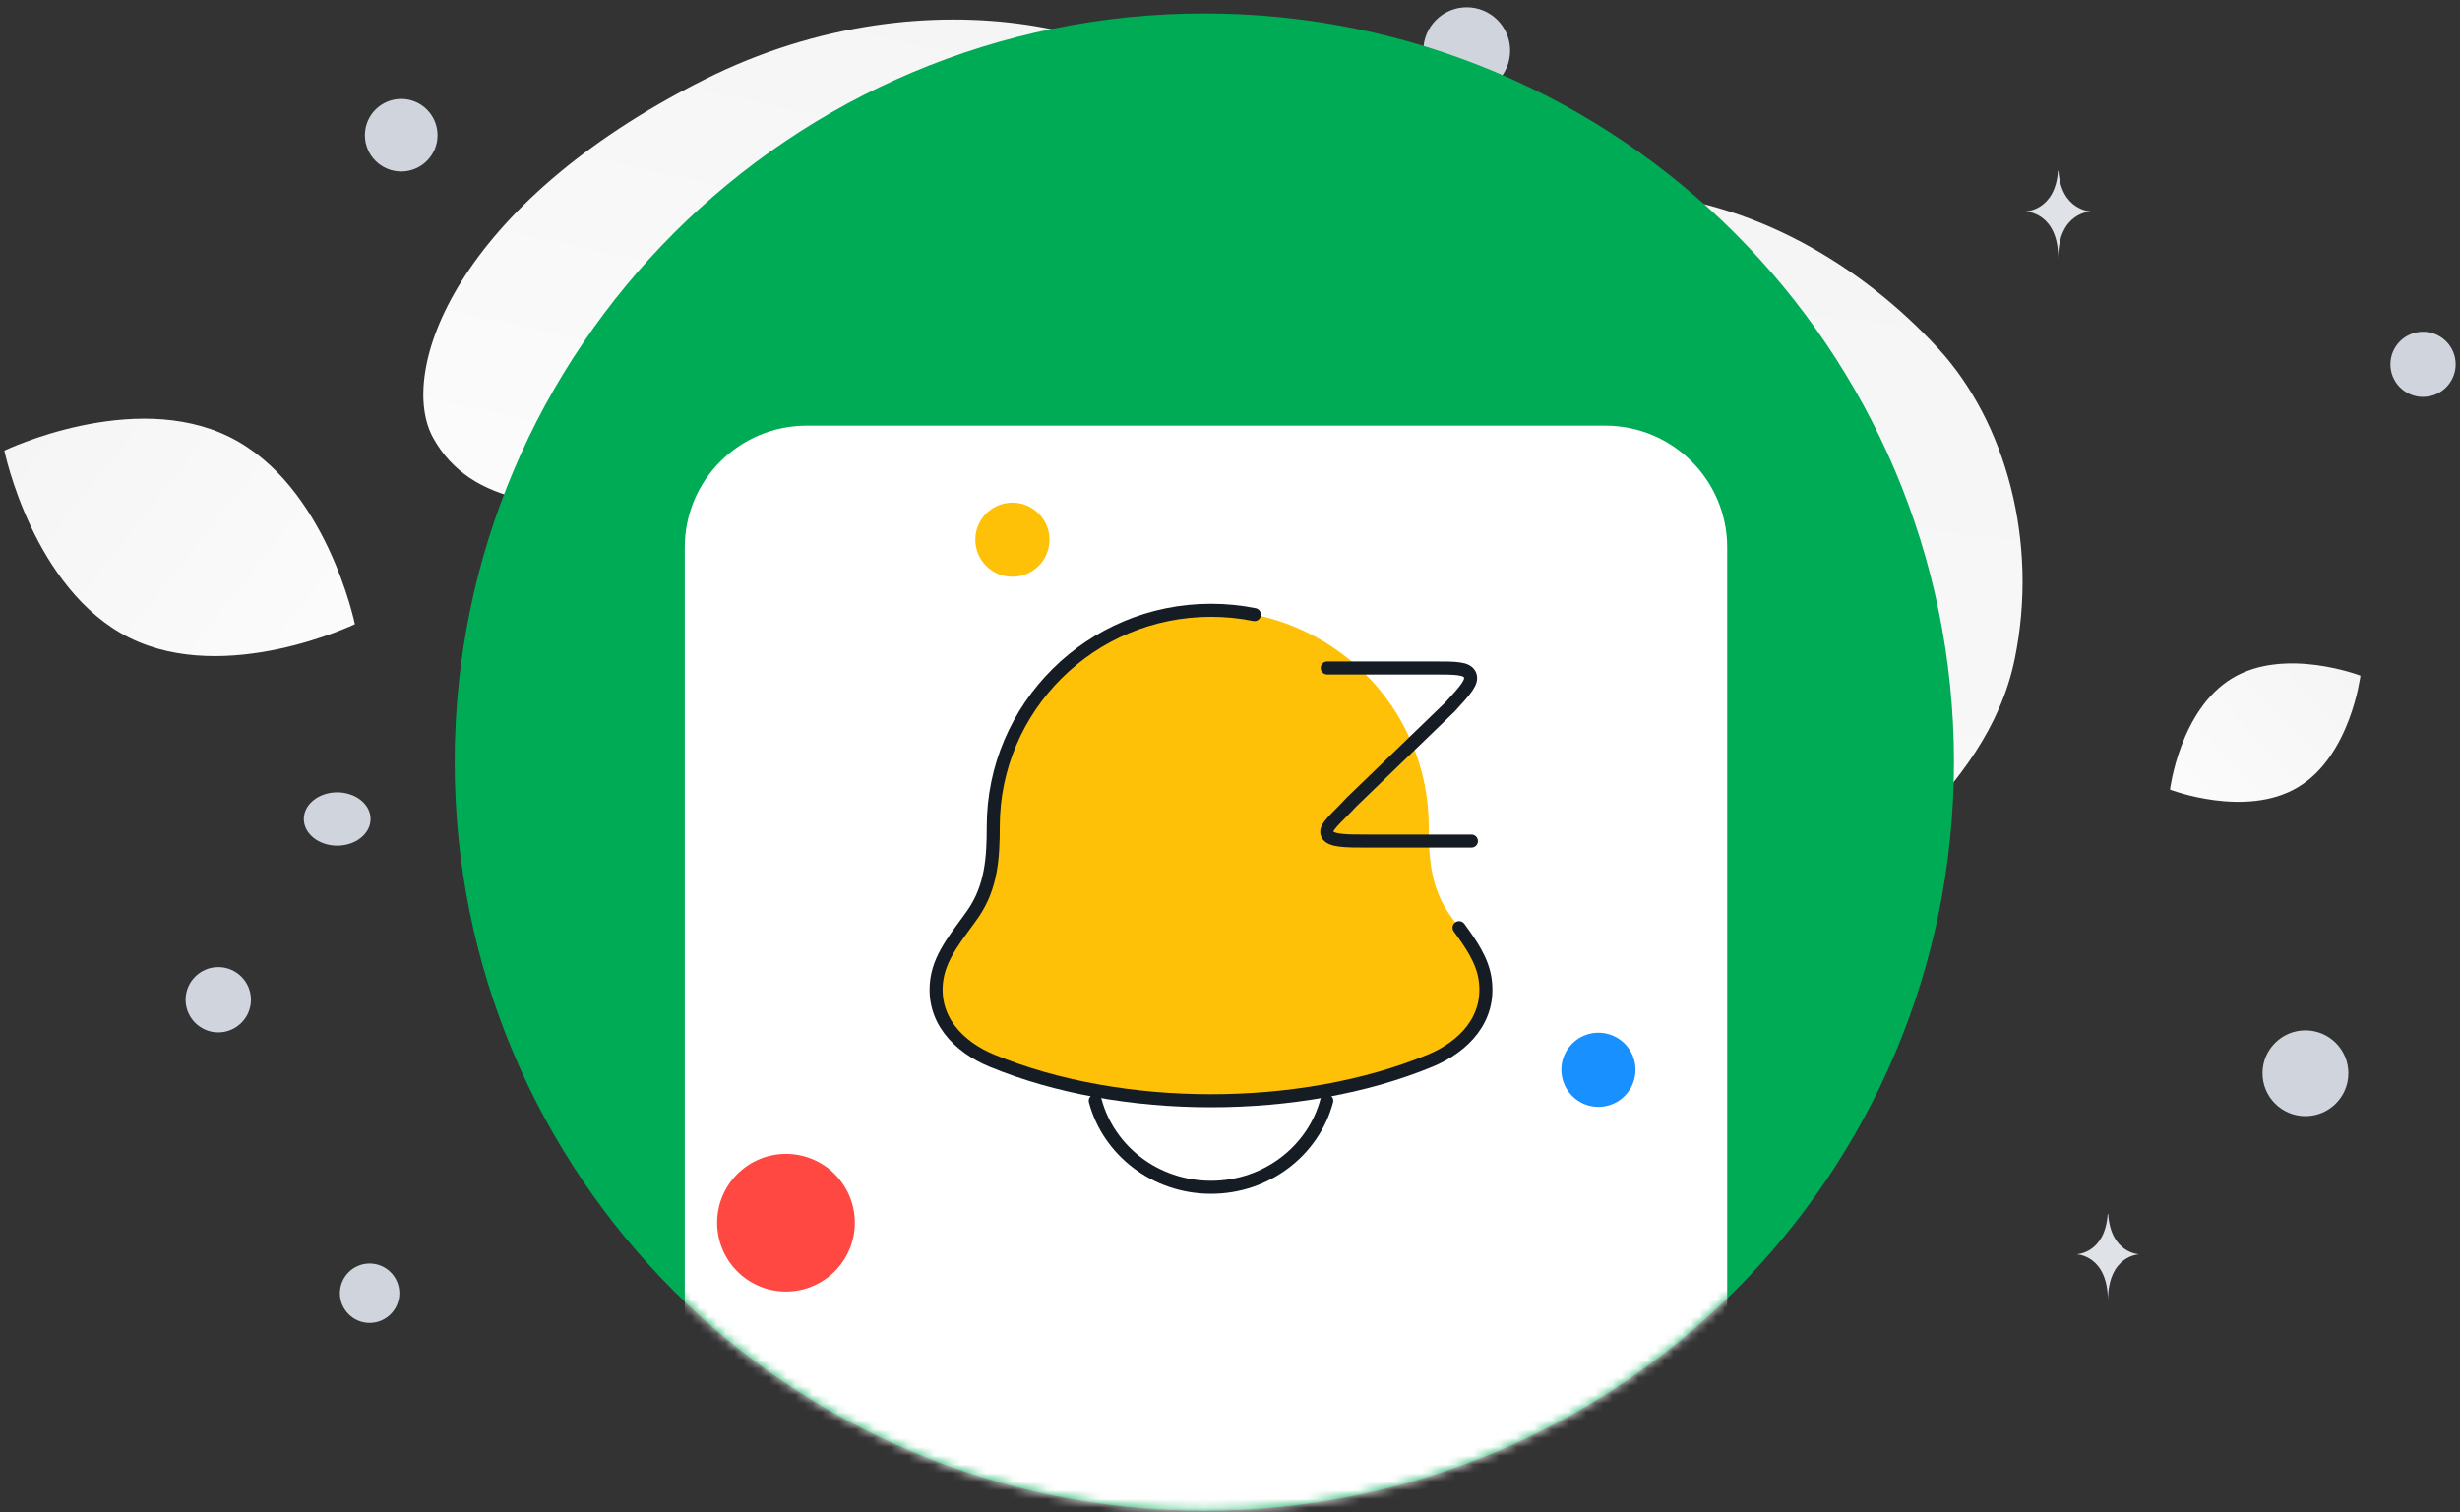 <svg width="283" height="174" viewBox="0 0 283 174" fill="none" xmlns="http://www.w3.org/2000/svg">
<rect x="0" y="0" width="283" height="174" fill="#333333" stroke="none"/>
<path d="M59.066 112.386C59.973 135.361 109.082 177.646 162.61 155.27C187.505 144.863 184.085 131.785 201.942 112.452C212.585 100.929 228.546 91.473 231.766 75.873C234.549 62.407 230.766 48.569 222.948 40.07C205.367 20.957 172.454 9.827 144.378 45.172C116.302 80.517 56.735 53.131 59.066 112.386Z" fill="url(#paint0_linear_24924_37787)"/>
<path d="M49.855 50.432C54.15 58.088 63.555 59.14 78.623 57.685C89.955 56.589 100.289 55.741 111.622 49.568C119.554 45.252 125.833 39.411 130.416 33.738C135.382 27.593 142.314 20.579 138.916 13.611C134.246 4.039 107.241 -4.022 81.018 9.161C52.212 23.647 45.654 42.95 49.855 50.432Z" fill="url(#paint1_linear_24924_37787)"/>
<path d="M14.917 73.399C26.05 78.915 40.826 71.822 40.826 71.822C40.826 71.822 37.542 55.788 26.403 50.279C15.27 44.763 0.5 51.848 0.5 51.848C0.5 51.848 3.784 67.882 14.917 73.399Z" fill="url(#paint2_linear_24924_37787)"/>
<path d="M264.364 90.585C258.316 94.206 249.638 90.858 249.638 90.858C249.638 90.858 250.772 81.641 256.825 78.024C262.873 74.403 271.548 77.746 271.548 77.746C271.548 77.746 270.413 86.963 264.364 90.585Z" fill="url(#paint3_linear_24924_37787)"/>
<path d="M42.522 152.227C44.41 152.227 45.941 150.698 45.941 148.812C45.941 146.925 44.41 145.396 42.522 145.396C40.633 145.396 39.102 146.925 39.102 148.812C39.102 150.698 40.633 152.227 42.522 152.227Z" fill="#D0D5DD"/>
<path d="M265.219 128.434C267.947 128.434 270.158 126.225 270.158 123.5C270.158 120.775 267.947 118.566 265.219 118.566C262.491 118.566 260.28 120.775 260.28 123.5C260.28 126.225 262.491 128.434 265.219 128.434Z" fill="#D0D5DD"/>
<path d="M25.11 118.798C27.186 118.798 28.869 117.117 28.869 115.043C28.869 112.969 27.186 111.288 25.11 111.288C23.034 111.288 21.351 112.969 21.351 115.043C21.351 117.117 23.034 118.798 25.11 118.798Z" fill="#D0D5DD"/>
<path d="M46.155 19.734C48.463 19.734 50.334 17.865 50.334 15.559C50.334 13.253 48.463 11.384 46.155 11.384C43.847 11.384 41.976 13.253 41.976 15.559C41.976 17.865 43.847 19.734 46.155 19.734Z" fill="#D0D5DD"/>
<path d="M274.994 41.924C274.994 43.994 276.674 45.672 278.747 45.672C280.82 45.672 282.5 43.994 282.5 41.924C282.5 39.853 280.82 38.175 278.747 38.175C276.674 38.175 274.994 39.853 274.994 41.924Z" fill="#D0D5DD"/>
<path d="M168.733 10.812C171.49 10.812 173.726 8.579 173.726 5.825C173.726 3.071 171.49 0.838 168.733 0.838C165.976 0.838 163.741 3.071 163.741 5.825C163.741 8.579 165.976 10.812 168.733 10.812Z" fill="#D0D5DD"/>
<path d="M38.791 97.313C40.912 97.313 42.631 95.939 42.631 94.244C42.631 92.549 40.912 91.175 38.791 91.175C36.67 91.175 34.95 92.549 34.95 94.244C34.95 95.939 36.67 97.313 38.791 97.313Z" fill="#D0D5DD"/>
<path d="M236.805 19.674H236.751C236.427 24.259 233.013 24.33 233.013 24.33C233.013 24.33 236.777 24.404 236.777 29.701C236.777 24.404 240.541 24.33 240.541 24.33C240.541 24.33 237.129 24.259 236.805 19.674ZM242.524 139.694H242.472C242.161 144.265 238.883 144.335 238.883 144.335C238.883 144.335 242.497 144.409 242.497 149.691C242.497 144.409 246.111 144.335 246.111 144.335C246.111 144.335 242.835 144.265 242.524 139.694Z" fill="#DFE3E8"/>
<path d="M138.545 173.838C186.175 173.838 224.786 135.269 224.786 87.692C224.786 40.115 186.175 1.546 138.545 1.546C90.915 1.546 52.304 40.115 52.304 87.692C52.304 135.269 90.915 173.838 138.545 173.838Z" fill="#00AB55"/>
<mask id="mask0_24924_37787" style="mask-type:alpha" maskUnits="userSpaceOnUse" x="52" y="1" width="173" height="173">
<path d="M138.545 173.838C186.175 173.838 224.786 135.269 224.786 87.692C224.786 40.115 186.175 1.546 138.545 1.546C90.915 1.546 52.304 40.115 52.304 87.692C52.304 135.269 90.915 173.838 138.545 173.838Z" fill="#666AF6"/>
</mask>
<g mask="url(#mask0_24924_37787)">
<path d="M184.67 48.979H92.802C85.056 48.979 78.776 55.252 78.776 62.989V161.761C78.776 169.499 85.056 175.771 92.802 175.771H184.67C192.417 175.771 198.696 169.499 198.696 161.761V62.989C198.696 55.252 192.417 48.979 184.67 48.979Z" fill="white"/>
<path d="M126 126.665C127.526 132.392 132.909 136.624 139.315 136.624C145.721 136.624 151.104 132.392 152.631 126.665H126Z" fill="white"/>
<path d="M107.79 112.62C107.082 117.248 110.247 120.46 114.122 122.061C128.978 128.199 149.652 128.199 164.508 122.061C168.383 120.46 171.548 117.248 170.84 112.62C170.405 109.775 168.253 107.407 166.66 105.094C164.572 102.028 164.365 98.683 164.364 95.125C164.364 81.373 153.149 70.225 139.315 70.225C125.48 70.225 114.265 81.373 114.265 95.125C114.265 98.683 114.058 102.028 111.97 105.094C110.376 107.407 108.225 109.775 107.79 112.62Z" fill="#FFC107"/>
<path d="M144.308 70.72C142.695 70.395 141.025 70.225 139.315 70.225C125.48 70.225 114.265 81.373 114.265 95.125C114.265 98.683 114.058 102.028 111.97 105.094C110.376 107.407 108.225 109.775 107.79 112.62C107.082 117.248 110.247 120.46 114.122 122.061C128.978 128.199 149.652 128.199 164.508 122.061C168.383 120.46 171.548 117.248 170.84 112.62C170.507 110.446 169.172 108.55 167.85 106.745" stroke="#161C24" stroke-width="1.5" stroke-linecap="round" stroke-linejoin="round"/>
<path d="M152.684 76.865H164.909C167.481 76.865 168.767 76.865 169.109 77.662C169.452 78.46 168.577 79.416 166.827 81.329L155.45 92.322C153.7 94.234 152.341 95.191 152.684 95.988C153.026 96.785 154.796 96.785 157.367 96.785H169.275" stroke="#161C24" stroke-width="1.5" stroke-linecap="round" stroke-linejoin="round"/>
<path d="M126 126.665C127.526 132.392 132.909 136.624 139.315 136.624C145.721 136.624 151.104 132.392 152.631 126.665" stroke="#161C24" stroke-width="1.5" stroke-linecap="round" stroke-linejoin="round"/>
</g>
<path d="M183.884 127.368C185.609 127.368 187.165 126.329 187.825 124.735C188.485 123.141 188.12 121.306 186.9 120.087C185.679 118.867 183.845 118.502 182.251 119.163C180.657 119.824 179.618 121.379 179.619 123.105C179.619 124.236 180.068 125.321 180.868 126.12C181.668 126.92 182.753 127.369 183.884 127.368Z" fill="#1890FF"/>
<path d="M116.466 66.368C118.191 66.368 119.747 65.329 120.407 63.735C121.067 62.141 120.702 60.306 119.482 59.087C118.261 57.867 116.427 57.502 114.833 58.163C113.239 58.824 112.201 60.38 112.201 62.105C112.201 63.236 112.65 64.321 113.45 65.121C114.25 65.92 115.335 66.369 116.466 66.368Z" fill="#FFC107"/>
<path d="M90.421 148.619C94.795 148.619 98.341 145.073 98.341 140.698C98.341 136.324 94.795 132.778 90.421 132.778C86.046 132.778 82.5 136.324 82.5 140.698C82.498 142.8 83.332 144.815 84.817 146.301C86.303 147.787 88.319 148.621 90.421 148.619Z" fill="#FF4842"/>
<defs>
<linearGradient id="paint0_linear_24924_37787" x1="125.419" y1="244.39" x2="173.554" y2="-140.629" gradientUnits="userSpaceOnUse">
<stop stop-color="white"/>
<stop offset="1" stop-color="#EEEEEE"/>
</linearGradient>
<linearGradient id="paint1_linear_24924_37787" x1="78.786" y1="100.049" x2="116.982" y2="-71.781" gradientUnits="userSpaceOnUse">
<stop stop-color="white"/>
<stop offset="1" stop-color="#EEEEEE"/>
</linearGradient>
<linearGradient id="paint2_linear_24924_37787" x1="57.668" y1="90.606" x2="-34.078" y2="17.954" gradientUnits="userSpaceOnUse">
<stop stop-color="white"/>
<stop offset="1" stop-color="#EEEEEE"/>
</linearGradient>
<linearGradient id="paint3_linear_24924_37787" x1="240.958" y1="102.241" x2="289.578" y2="57.017" gradientUnits="userSpaceOnUse">
<stop stop-color="white"/>
<stop offset="1" stop-color="#EEEEEE"/>
</linearGradient>
</defs>
</svg>
